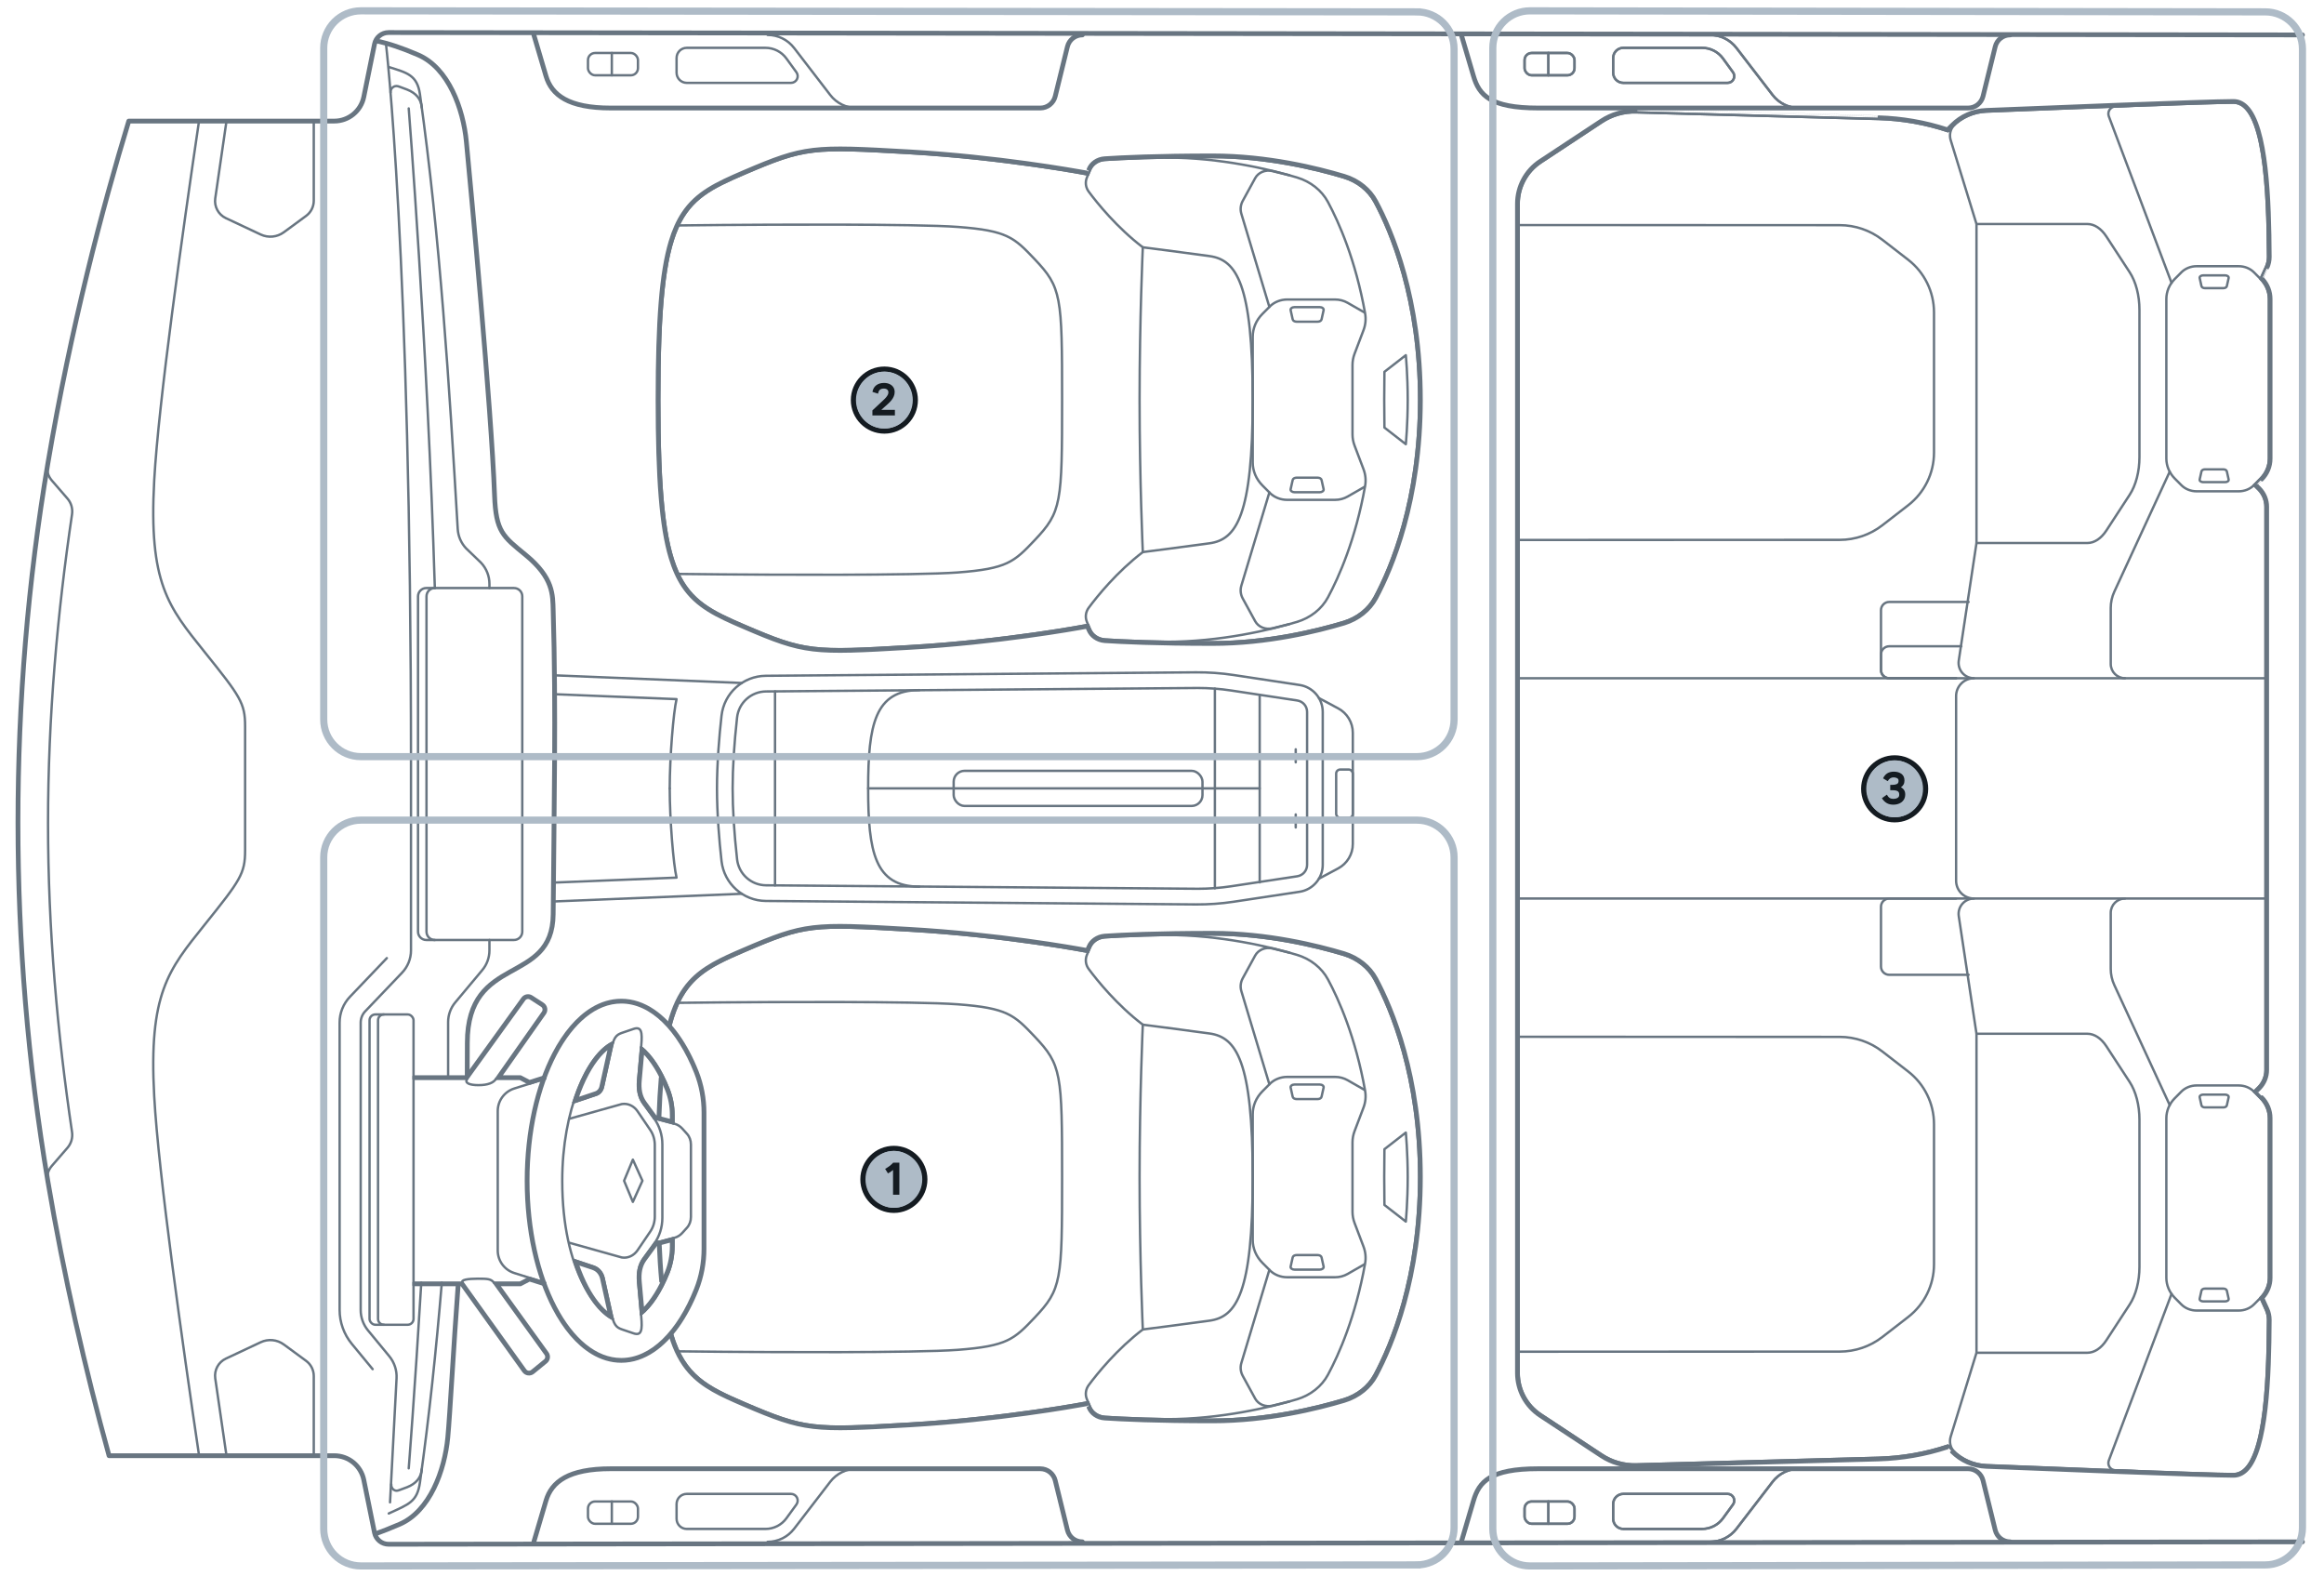 <?xml version="1.0" encoding="UTF-8"?><svg xmlns="http://www.w3.org/2000/svg" width="487.497" height="330.515" viewBox="0 0 487.497 330.515"><g id="uuid-c9a4e770-ef14-4090-8477-4673a76f9de6"><path d="m151.352,150.098c.532-4.748,4.517-8.33,9.294-8.368l90.22-.727c2.641-.021,5.279.166,7.89.561l13.846,2.093c2.798.423,4.866,2.828,4.866,5.658v32.052c0,2.83-2.069,5.235-4.866,5.658l-13.846,2.093c-2.611.395-5.249.582-7.89.561l-90.22-.727c-4.768-.038-8.764-3.63-9.294-8.368-.489-4.372-.953-9.919-.953-15.243s.464-10.871.953-15.243Z" style="fill:none; stroke:#687581; stroke-linecap:round; stroke-linejoin:round; stroke-width:.5px;"/><path d="m160.675,185.669c-3.108-.025-5.713-2.369-6.06-5.452-.618-5.545-.932-10.55-.932-14.876s.314-9.331.932-14.879c.347-3.08,2.952-5.422,6.06-5.449l90.578-.726c2.349,0,4.711.176,7.012.528l13.846,2.093c1.201.181,2.073,1.193,2.073,2.409v32.051c0,1.214-.874,2.229-2.075,2.409l-13.841,2.093c-2.309.349-4.656.525-6.977.525l-90.616-.726Z" style="fill:none; stroke:#687581; stroke-linecap:round; stroke-linejoin:round; stroke-width:.5px;"/><line x1="254.842" y1="144.428" x2="254.842" y2="186.283" style="fill:none; stroke:#687581; stroke-linecap:round; stroke-linejoin:round; stroke-width:.5px;"/><line x1="264.24" y1="165.341" x2="182.109" y2="165.341" style="fill:none; stroke:#687581; stroke-linecap:round; stroke-linejoin:round; stroke-width:.5px;"/><path d="m192.87,185.95c-9.347,0-10.761-7.236-10.761-20.608,0-13.372,1.414-20.608,10.761-20.608" style="fill:none; stroke:#687581; stroke-linecap:round; stroke-linejoin:round; stroke-width:.5px;"/><line x1="264.24" y1="145.753" x2="264.24" y2="185.058" style="fill:none; stroke:#687581; stroke-linecap:round; stroke-linejoin:round; stroke-width:.5px;"/><line x1="271.798" y1="173.537" x2="271.798" y2="170.805" style="fill:none; stroke:#687581; stroke-linecap:round; stroke-linejoin:round; stroke-width:.5px;"/><line x1="271.798" y1="157.146" x2="271.798" y2="159.878" style="fill:none; stroke:#687581; stroke-linecap:round; stroke-linejoin:round; stroke-width:.5px;"/><path d="m276.677,146.411l4.032,2.154c1.888,1.008,3.066,2.974,3.066,5.115v23.324c0,2.14-1.179,4.106-3.066,5.115l-4.032,2.154" style="fill:none; stroke:#687581; stroke-linecap:round; stroke-linejoin:round; stroke-width:.5px;"/><rect x="280.282" y="161.385" width="3.493" height="10.155" rx=".854" ry=".854" style="fill:none; stroke:#687581; stroke-linecap:round; stroke-linejoin:round; stroke-width:.5px;"/><rect x="200.046" y="161.659" width="52.194" height="7.365" rx="2.284" ry="2.284" style="fill:none; stroke:#687581; stroke-linecap:round; stroke-linejoin:round; stroke-width:.5px;"/><line x1="162.574" y1="144.998" x2="162.574" y2="185.685" style="fill:none; stroke:#687581; stroke-linecap:round; stroke-linejoin:round; stroke-width:.5px;"/><line x1="155.612" y1="187.444" x2="116.119" y2="189.058" style="fill:none; stroke:#687581; stroke-linecap:round; stroke-linejoin:round; stroke-width:.5px;"/><path d="m140.485,165.341c0,6.538.775,15.99,1.43,18.716l-25.817,1.042" style="fill:none; stroke:#687581; stroke-linecap:round; stroke-linejoin:round; stroke-width:.5px;"/><line x1="155.612" y1="143.238" x2="116.287" y2="141.631" style="fill:none; stroke:#687581; stroke-linecap:round; stroke-linejoin:round; stroke-width:.5px;"/><path d="m140.485,165.341c0-6.538.775-15.99,1.43-18.716l-25.575-1.031" style="fill:none; stroke:#687581; stroke-linecap:round; stroke-linejoin:round; stroke-width:.5px;"/><path d="m266.271,103.279l-5.875,19.536c-.272.903-.168,1.866.291,2.705l2.609,4.769c.664,1.214,2.185,1.832,3.63,1.475l3.527-.871" style="fill:none; stroke:#687581; stroke-linecap:round; stroke-linejoin:round; stroke-width:.5px;"/><path d="m228.257,36.601s-17.261-3.317-37.542-4.488c-20.282-1.171-21.808-1.171-34.538,4.293-13.693,5.877-17.892,8.581-17.892,47.418,0,38.838,4.199,41.541,17.892,47.418,12.73,5.464,14.257,5.464,34.538,4.293,20.282-1.171,37.542-4.488,37.542-4.488" style="fill:none; stroke:#687581; stroke-linecap:round; stroke-linejoin:round; stroke-width:.5px;"/><path d="m239.045,83.824c0-16.977.679-31.96.679-31.96-5.434-4.147-9.531-9.23-11.341-11.664-.651-.876-.796-1.982-.386-2.97l.655-1.58c.495-1.194,1.717-2.019,3.123-2.11,3.469-.225,10.881-.587,22.586-.587,11.466,0,21.924,2.593,27.496,4.273,2.836.855,5.171,2.706,6.48,5.136,3.38,6.274,9.354,20.351,9.354,41.462,0,21.111-5.974,35.187-9.354,41.462-1.309,2.43-3.645,4.281-6.48,5.136-5.572,1.68-16.029,4.273-27.496,4.273-11.705,0-19.117-.363-22.586-.587-1.407-.091-2.628-.916-3.123-2.11l-.655-1.579c-.41-.988-.265-2.094.386-2.97,1.811-2.435,5.907-7.517,11.341-11.664,0,0-.679-14.983-.679-31.96Z" style="fill:none; stroke:#687581; stroke-linecap:round; stroke-linejoin:round; stroke-width:.5px;"/><g id="uuid-b51052db-f162-4879-8c40-bc7ddc5a28d5"><path d="m298.195,83.81c0,21.219-5.997,35.373-9.4,41.711-1.38,2.543-3.832,4.475-6.779,5.386-5.605,1.679-16.103,4.292-27.646,4.292-11.716,0-19.137-.361-22.625-.593-.836-.061-1.614-.346-2.248-.804-.568-.411-1.022-.962-1.288-1.606l-.253-.585c-2.682.497-18.673,3.353-37.207,4.411-20.309,1.186-21.916,1.188-34.752-4.336-5.729-2.451-9.944-4.401-12.833-8.779-1.062-1.609-1.937-3.533-2.65-5.909-1.966-6.547-2.727-16.613-2.727-33.187s.76-26.608,2.722-33.154c.713-2.378,1.587-4.304,2.649-5.915,2.889-4.385,7.105-6.343,12.838-8.806,12.837-5.498,14.443-5.496,34.752-4.336,18.534,1.081,34.525,3.939,37.207,4.435,0,0,.253-.584.248-.573.271-.671.732-1.236,1.312-1.65.632-.452,1.406-.726,2.231-.771,3.485-.232,10.906-.593,22.622-.593,11.543,0,22.041,2.613,27.646,4.292,1.528.459,2.923,1.199,4.104,2.163,1.098.896,2.012,1.987,2.676,3.225,3.402,6.336,9.399,20.489,9.399,41.683Z" style="fill:none; stroke:#687581; stroke-linecap:round; stroke-linejoin:round; stroke-width:.5px;"/><path d="m297.945,83.81c0,21.171-5.983,35.284-9.369,41.592-1.346,2.481-3.742,4.373-6.631,5.266-5.594,1.676-16.065,4.281-27.574,4.281-11.711,0-19.126-.36-22.607-.592-.791-.058-1.525-.328-2.12-.758-.533-.386-.956-.9-1.205-1.502l-.332-.768c-1.964.368-18.322,3.357-37.372,4.443-20.291,1.185-21.853,1.186-34.639-4.316-5.736-2.454-9.881-4.38-12.723-8.686-1.046-1.585-1.912-3.486-2.619-5.843-1.954-6.508-2.716-16.538-2.716-33.115s.761-26.576,2.712-33.082c.707-2.359,1.572-4.262,2.618-5.849,2.842-4.314,6.988-6.247,12.728-8.713,12.786-5.476,14.348-5.475,34.639-4.316,19.05,1.111,35.408,4.101,37.372,4.469,0,0,.332-.768.33-.763.253-.625.682-1.152,1.226-1.54.593-.424,1.321-.683,2.103-.725,3.479-.232,10.894-.592,22.605-.592,11.509,0,21.98,2.606,27.574,4.281,1.498.449,2.863,1.174,4.018,2.118,1.073.876,1.966,1.942,2.614,3.149,3.386,6.307,9.369,20.42,9.369,41.565Z" style="fill:none; stroke:#687581; stroke-linecap:round; stroke-linejoin:round; stroke-width:.5px;"/></g><path d="m297.695,83.81c0,21.122-5.969,35.195-9.339,41.472-1.312,2.418-3.653,4.271-6.483,5.145-5.583,1.672-16.028,4.271-27.502,4.271-11.706,0-19.115-.36-22.588-.592-1.415-.103-2.624-.926-3.113-2.11l-.412-.952s-17.237,3.319-37.536,4.477c-20.273,1.184-21.791,1.184-34.526-4.296-13.713-5.866-17.906-8.567-17.906-47.415s4.194-41.524,17.906-47.415c12.735-5.454,14.253-5.454,34.526-4.297,20.299,1.184,37.536,4.502,37.536,4.502l.412-.952c.489-1.209,1.698-2.032,3.113-2.11,3.473-.231,10.883-.592,22.588-.592,11.474,0,21.92,2.598,27.502,4.271,2.83.849,5.171,2.701,6.483,5.145,3.37,6.277,9.339,20.35,9.339,41.447Z" style="fill:none; stroke:#687581; stroke-linecap:round; stroke-linejoin:round; stroke-width:.5px;"/><path d="m244.581,33.048c11.466,0,21.924,2.498,27.496,4.178,2.836.855,5.171,2.706,6.48,5.136,2.296,4.262,5.788,12.123,7.793,23.343.212,1.185.1,2.405-.331,3.541l-1.872,4.934c-.29.765-.439,1.569-.439,2.378v7.266s0,7.266,0,7.266c0,.809.148,1.613.439,2.378l1.872,4.934c.431,1.135.543,2.356.331,3.541-2.004,11.22-5.497,19.081-7.793,23.343-1.309,2.43-3.645,4.281-6.48,5.136-5.572,1.68-16.029,4.178-27.496,4.178" style="fill:none; stroke:#687581; stroke-linecap:round; stroke-linejoin:round; stroke-width:.5px;"/><path d="m239.724,51.864s8.378,1.063,13.993,1.844c5.615.781,9.062,5.724,9.062,30.116,0,24.392-3.447,29.336-9.062,30.116-5.615.781-13.993,1.844-13.993,1.844" style="fill:none; stroke:#687581; stroke-linecap:round; stroke-linejoin:round; stroke-width:.5px;"/><path d="m286.221,65.534l-3.539-2.03c-.786-.451-1.697-.69-2.628-.69h-10.05c-1.394,0-2.721.536-3.652,1.474l-1.549,1.561c-1.302,1.312-2.023,3.014-2.023,4.777v13.197s0,13.197,0,13.197c0,1.763.72,3.465,2.023,4.777l1.549,1.561c.931.938,2.259,1.474,3.652,1.474h10.05c.931,0,1.842-.239,2.628-.69l3.539-2.03" style="fill:none; stroke:#687581; stroke-linecap:round; stroke-linejoin:round; stroke-width:.5px;"/><path d="m142.312,120.368c3.127.038,6.255.07,9.385.094,8.529.067,40.291.265,49.23-.408,10.357-.781,11.795-2.212,16.11-6.765,5.637-5.947,5.754-7.675,5.754-29.466,0-21.79-.117-23.518-5.754-29.466-4.315-4.553-5.754-5.984-16.11-6.765-8.939-.674-40.7-.475-49.23-.408-3.13.025-6.259.056-9.385.094" style="fill:none; stroke:#687581; stroke-linecap:round; stroke-linejoin:round; stroke-width:.5px;"/><path d="m266.271,64.368l-5.875-19.536c-.272-.903-.168-1.866.291-2.705l2.609-4.769c.664-1.214,2.185-1.832,3.63-1.475l3.527.871" style="fill:none; stroke:#687581; stroke-linecap:round; stroke-linejoin:round; stroke-width:.5px;"/><path d="m295.294,83.824c0-5.164-.399-9.332-.399-9.332l-4.487,3.486-.044,5.846.044,5.846,4.487,3.486s.399-4.168.399-9.332Z" style="fill:none; stroke:#687581; stroke-linecap:round; stroke-linejoin:round; stroke-width:.5px;"/><path d="m277.218,100.657c-.061-.274-.408-.477-.815-.477h-4.423c-.408,0-.754.203-.815.477l-.431,1.93c-.036.162.033.326.19.45s.385.195.625.195h5.284c.24,0,.469-.071.625-.195s.226-.289.19-.45l-.431-1.93Z" style="fill:none; stroke:#687581; stroke-linecap:round; stroke-linejoin:round; stroke-width:.5px;"/><path d="m277.218,66.99c-.061.274-.408.477-.815.477h-4.423c-.408,0-.754-.203-.815-.477l-.431-1.93c-.036-.162.033-.326.19-.45s.385-.195.625-.195h5.284c.24,0,.469.071.625.195s.226.289.19.45l-.431,1.93Z" style="fill:none; stroke:#687581; stroke-linecap:round; stroke-linejoin:round; stroke-width:.5px;"/><path d="m266.271,227.404l-5.875-19.536c-.272-.903-.168-1.866.291-2.705l2.609-4.769c.664-1.214,2.185-1.832,3.63-1.475l3.527.871" style="fill:none; stroke:#687581; stroke-linecap:round; stroke-linejoin:round; stroke-width:.5px;"/><path d="m140.634,215.102c2.522-9.748,7.321-12.133,15.542-15.661,12.73-5.464,14.257-5.464,34.538-4.293,20.282,1.171,37.542,4.488,37.542,4.488" style="fill:none; stroke:#687581; stroke-linecap:round; stroke-linejoin:round; stroke-width:.5px;"/><g id="uuid-7e749012-fe89-4250-94a2-b4dc77da5a9b"><path d="m138.452,226.017c-.21,2.486-.367,5.244-.476,8.311" style="fill:none; stroke:#687581; stroke-linecap:round; stroke-linejoin:round; stroke-width:.5px;"/><path d="m138.701,226.038c-.21,2.481-.367,5.235-.475,8.299" style="fill:none; stroke:#687581; stroke-linecap:round; stroke-linejoin:round; stroke-width:.5px;"/></g><path d="m138.95,226.059c-.21,2.476-.366,5.225-.474,8.287" style="fill:none; stroke:#687581; stroke-linecap:round; stroke-linejoin:round; stroke-width:.5px;"/><g id="uuid-7fe7b25e-8899-4016-8ed2-af29e9888d08"><path d="m138.014,260.396c.123,3.105.299,5.883.534,8.377" style="fill:none; stroke:#687581; stroke-linecap:round; stroke-linejoin:round; stroke-width:.5px;"/><path d="m138.264,260.386c.123,3.102.299,5.875.533,8.363" style="fill:none; stroke:#687581; stroke-linecap:round; stroke-linejoin:round; stroke-width:.5px;"/></g><path d="m138.514,260.376c.123,3.099.299,5.867.532,8.35" style="fill:none; stroke:#687581; stroke-linecap:round; stroke-linejoin:round; stroke-width:.5px;"/><path d="m228.257,294.082s-17.261,3.317-37.542,4.488c-20.282,1.171-21.808,1.171-34.538-4.293-7.862-3.374-12.594-5.702-15.198-14.424" style="fill:none; stroke:#687581; stroke-linecap:round; stroke-linejoin:round; stroke-width:.5px;"/><path d="m239.045,246.859c0,16.977.679,31.96.679,31.96-5.434,4.147-9.531,9.23-11.341,11.664-.651.876-.796,1.982-.386,2.97l.655,1.58c.495,1.194,1.717,2.019,3.123,2.11,3.469.225,10.881.587,22.586.587,11.466,0,21.924-2.593,27.496-4.273,2.836-.855,5.171-2.706,6.48-5.136,3.38-6.274,9.354-20.351,9.354-41.462,0-21.111-5.974-35.187-9.354-41.462-1.309-2.43-3.645-4.281-6.48-5.136-5.572-1.68-16.029-4.273-27.496-4.273-11.705,0-19.117.363-22.586.587-1.407.091-2.628.916-3.123,2.11l-.655,1.579c-.41.988-.265,2.094.386,2.97,1.811,2.435,5.907,7.517,11.341,11.664,0,0-.679,14.983-.679,31.96Z" style="fill:none; stroke:#687581; stroke-linecap:round; stroke-linejoin:round; stroke-width:.5px;"/><g id="uuid-406be431-b9e1-4c60-a5f1-eaa2120158e2"><path d="m140.483,279.931c1.013,3.417,2.355,5.904,4.096,7.863,2.792,3.141,6.566,4.868,11.419,6.953,12.837,5.498,14.443,5.496,34.752,4.336,18.534-1.081,34.525-3.939,37.207-4.435,0,0,.253.584.248.573.271.671.732,1.236,1.312,1.65.632.452,1.406.726,2.231.771,3.485.232,10.906.593,22.622.593,11.543,0,22.041-2.613,27.646-4.292,1.528-.459,2.923-1.199,4.104-2.163,1.098-.896,2.012-1.987,2.676-3.225,3.402-6.336,9.399-20.489,9.399-41.683,0-21.219-5.997-35.373-9.4-41.711-1.38-2.543-3.832-4.475-6.779-5.386-5.605-1.679-16.103-4.292-27.646-4.292-11.716,0-19.137.361-22.625.593-.836.061-1.614.346-2.248.804-.568.411-1.022.962-1.288,1.606l-.253.585c-2.682-.497-18.673-3.353-37.207-4.411-20.309-1.186-21.916-1.188-34.752,4.336-4.81,2.058-8.561,3.767-11.345,6.853-1.706,1.891-3.034,4.279-4.046,7.535-.165.531-.315,1.062-.451,1.595" style="fill:none; stroke:#687581; stroke-linecap:round; stroke-linejoin:round; stroke-width:.5px;"/><path d="m140.722,279.86c1.005,3.39,2.332,5.842,4.043,7.768,2.75,3.093,6.471,4.802,11.331,6.89,12.786,5.476,14.348,5.475,34.639,4.316,19.05-1.111,35.408-4.101,37.372-4.469,0,0,.332.768.33.763.253.625.682,1.152,1.226,1.54.593.424,1.321.683,2.103.725,3.479.232,10.894.592,22.605.592,11.509,0,21.98-2.606,27.574-4.281,1.498-.449,2.863-1.174,4.018-2.118,1.073-.876,1.966-1.942,2.614-3.149,3.386-6.307,9.369-20.42,9.369-41.565,0-21.171-5.983-35.284-9.369-41.592-1.346-2.481-3.742-4.373-6.631-5.266-5.594-1.676-16.065-4.281-27.574-4.281-11.711,0-19.126.36-22.607.592-.791.058-1.525.328-2.12.758-.533.386-.956.9-1.205,1.502l-.332.768c-1.964-.368-18.322-3.357-37.372-4.443-20.291-1.185-21.853-1.186-34.639,4.316-4.817,2.061-8.516,3.751-11.258,6.791-1.677,1.859-2.989,4.213-3.993,7.442-.164.527-.313,1.054-.447,1.582" style="fill:none; stroke:#687581; stroke-linecap:round; stroke-linejoin:round; stroke-width:.5px;"/></g><path d="m140.962,279.789c2.601,8.773,7.34,11.108,15.233,14.499,12.735,5.454,14.253,5.454,34.526,4.297,20.299-1.184,37.536-4.502,37.536-4.502l.412.952c.489,1.209,1.698,2.032,3.113,2.11,3.473.231,10.883.592,22.588.592,11.474,0,21.92-2.598,27.502-4.271,2.83-.849,5.171-2.701,6.483-5.145,3.37-6.277,9.339-20.35,9.339-41.447,0-21.122-5.969-35.195-9.339-41.472-1.312-2.418-3.653-4.271-6.483-5.145-5.583-1.672-16.028-4.271-27.502-4.271-11.706,0-19.115.36-22.588.592-1.415.103-2.624.926-3.113,2.11l-.412.952s-17.237-3.319-37.536-4.477c-20.273-1.184-21.791-1.184-34.526,4.296-7.771,3.324-12.484,5.632-15.111,14.077-.162.522-.31,1.046-.444,1.57" style="fill:none; stroke:#687581; stroke-linecap:round; stroke-linejoin:round; stroke-width:.5px;"/><path d="m244.581,297.635c11.466,0,21.924-2.498,27.496-4.178,2.836-.855,5.171-2.706,6.48-5.136,2.296-4.262,5.788-12.123,7.793-23.343.212-1.185.1-2.405-.331-3.541l-1.872-4.934c-.29-.765-.439-1.569-.439-2.378v-7.266s0-7.266,0-7.266c0-.809.148-1.613.439-2.378l1.872-4.934c.431-1.135.543-2.356.331-3.541-2.004-11.22-5.497-19.081-7.793-23.343-1.309-2.43-3.645-4.281-6.48-5.136-5.572-1.68-16.029-4.178-27.496-4.178" style="fill:none; stroke:#687581; stroke-linecap:round; stroke-linejoin:round; stroke-width:.5px;"/><path d="m239.724,278.819s8.378-1.063,13.993-1.844,9.062-5.724,9.062-30.116c0-24.392-3.447-29.336-9.062-30.116-5.615-.781-13.993-1.844-13.993-1.844" style="fill:none; stroke:#687581; stroke-linecap:round; stroke-linejoin:round; stroke-width:.5px;"/><path d="m286.221,265.149l-3.539,2.03c-.786.451-1.697.69-2.628.69h-10.05c-1.394,0-2.721-.536-3.652-1.474l-1.549-1.561c-1.302-1.312-2.023-3.014-2.023-4.777v-13.197s0-13.197,0-13.197c0-1.763.72-3.465,2.023-4.777l1.549-1.561c.931-.938,2.259-1.474,3.652-1.474h10.05c.931,0,1.842.239,2.628.69l3.539,2.03" style="fill:none; stroke:#687581; stroke-linecap:round; stroke-linejoin:round; stroke-width:.5px;"/><path d="m142.312,210.315c3.127-.038,6.255-.07,9.385-.094,8.529-.067,40.291-.265,49.23.408,10.357.781,11.795,2.212,16.11,6.765,5.637,5.947,5.754,7.675,5.754,29.466,0,21.79-.117,23.518-5.754,29.466-4.315,4.553-5.754,5.984-16.11,6.765-8.939.674-40.7.475-49.23.408-3.13-.025-6.259-.056-9.385-.094" style="fill:none; stroke:#687581; stroke-linecap:round; stroke-linejoin:round; stroke-width:.5px;"/><path d="m266.271,266.314l-5.875,19.536c-.272.903-.168,1.866.291,2.705l2.609,4.769c.664,1.214,2.185,1.832,3.63,1.475l3.527-.871" style="fill:none; stroke:#687581; stroke-linecap:round; stroke-linejoin:round; stroke-width:.5px;"/><path d="m295.294,246.859c0,5.164-.399,9.332-.399,9.332l-4.487-3.486-.044-5.846.044-5.846,4.487-3.486s.399,4.168.399,9.332Z" style="fill:none; stroke:#687581; stroke-linecap:round; stroke-linejoin:round; stroke-width:.5px;"/><path d="m277.218,230.025c-.061.274-.408.477-.815.477h-4.423c-.408,0-.754-.203-.815-.477l-.431-1.93c-.036-.162.033-.326.19-.45s.385-.195.625-.195h5.284c.24,0,.469.071.625.195s.226.289.19.45l-.431,1.93Z" style="fill:none; stroke:#687581; stroke-linecap:round; stroke-linejoin:round; stroke-width:.5px;"/><path d="m277.218,263.693c-.061-.274-.408-.477-.815-.477h-4.423c-.408,0-.754.203-.815.477l-.431,1.93c-.036.162.033.326.19.45s.385.195.625.195h5.284c.24,0,.469-.071.625-.195s.226-.289.19-.45l-.431-1.93Z" style="fill:none; stroke:#687581; stroke-linecap:round; stroke-linejoin:round; stroke-width:.5px;"/><path d="m460.776,227.645c-1.224,0-2.391.471-3.209,1.295l-1.361,1.372c-1.144,1.153-1.777,2.648-1.777,4.197v16.74s0,16.74,0,16.74c0,1.549.633,3.044,1.777,4.197l1.361,1.372c.818.824,1.984,1.295,3.209,1.295h4.415s4.415,0,4.415,0c1.224,0,2.391-.471,3.209-1.295l1.361-1.372c1.144-1.153,1.777-2.648,1.777-4.197v-16.74s0-16.74,0-16.74c0-1.549-.633-3.044-1.777-4.197l-1.361-1.372c-.818-.824-1.984-1.295-3.209-1.295h-4.415s-4.415,0-4.415,0Z" style="fill:none; stroke:#687581; stroke-linecap:round; stroke-linejoin:round; stroke-width:.5px;"/><path d="m467.114,270.669c-.054-.241-.358-.419-.716-.419h-3.886c-.358,0-.663.178-.716.419l-.378,1.695c-.032.142.029.287.167.396s.338.172.549.172h4.642c.211,0,.412-.063.549-.172s.199-.253.167-.396l-.378-1.695Z" style="fill:none; stroke:#687581; stroke-linecap:round; stroke-linejoin:round; stroke-width:.5px;"/><path d="m467.114,231.828c-.054.241-.358.419-.716.419h-3.886c-.358,0-.663-.178-.716-.419l-.378-1.695c-.032-.142.029-.287.167-.396s.338-.172.549-.172h4.642c.211,0,.412.063.549.172s.199.253.167.396l-.378,1.695Z" style="fill:none; stroke:#687581; stroke-linecap:round; stroke-linejoin:round; stroke-width:.5px;"/><line x1="475.229" y1="188.441" x2="318.567" y2="188.441" style="fill:none; stroke:#687581; stroke-linecap:round; stroke-linejoin:round; stroke-width:.5px;"/><path d="m414.601,283.702h23.249c1.473,0,2.895-.934,4-2.628l4.886-7.49c1.303-1.998,2.05-4.874,2.05-7.896v-30.873c0-3.022-.747-5.898-2.05-7.896l-4.886-7.49c-1.105-1.694-2.527-2.628-4-2.628h-23.249" style="fill:none; stroke:#687581; stroke-linecap:round; stroke-linejoin:round; stroke-width:.5px;"/><path d="m318.567,217.439l67.342.021c3.237,0,6.383,1.077,8.942,3.059l5.42,4.198c3.418,2.647,5.418,6.727,5.418,11.05v11.294s0,18.093,0,18.093c0,4.323-2.001,8.403-5.418,11.05l-5.42,4.198c-2.559,1.982-5.705,3.058-8.942,3.059l-67.342.021" style="fill:none; stroke:#687581; stroke-linecap:round; stroke-linejoin:round; stroke-width:.5px;"/><path d="m445.757,188.441c-1.654,0-2.994,1.341-2.994,2.994v11.753c0,1.171.254,2.329.745,3.392l11.628,25.187" style="fill:none; stroke:#687581; stroke-linecap:round; stroke-linejoin:round; stroke-width:.5px;"/><path d="m455.516,271.363l-13.155,34.927c-.173.46-.115.976.158,1.386s.725.664,1.217.682l4.967.187" style="fill:none; stroke:#687581; stroke-linecap:round; stroke-linejoin:round; stroke-width:.5px;"/><path d="m412.946,204.437h-16.654c-.952,0-1.724-.772-1.724-1.724v-12.548c0-.952.772-1.724,1.724-1.724h14.032" style="fill:none; stroke:#687581; stroke-linecap:round; stroke-linejoin:round; stroke-width:.5px;"/><g id="uuid-e1556f37-515b-4593-be43-d16fd069e4be"><path d="m475.721,106.286c0-1.498-.594-2.908-1.644-3.986,0,0-.566-.55-.566-.551,0,0,1.011-1.03,1.004-1.023.625-.611,1.105-1.326,1.429-2.097.327-.778.496-1.612.496-2.454v-33.471c0-1.569-.587-3.083-1.681-4.294,0,0,.993-2.189.991-2.186.34-.738.509-1.556.509-2.348-.065-11.962-.579-27.275-4.926-31.599-.79-.786-1.731-1.245-2.829-1.245-5.648,0-39.908,1.39-51.86,1.878-2.747.108-5.39,1.239-7.332,3.208l-.837.837c-4.641-1.523-9.476-2.348-14.361-2.501,0,0-50.889-1.389-50.887-1.389-2.651-.08-5.248.669-7.443,2.115,0,0-12.838,8.464-12.839,8.465-1.526,1.013-2.748,2.371-3.588,3.936s-1.293,3.321-1.293,5.151v245.218c0,1.829.456,3.592,1.293,5.151s2.062,2.923,3.589,3.937c0,0,12.838,8.464,12.838,8.464,2.195,1.445,4.791,2.195,7.441,2.115,0,0,50.889-1.389,50.891-1.389,4.883-.153,9.719-.978,14.359-2.501,0,0,.837.837.834.834,1.944,1.971,4.587,3.102,7.333,3.21,11.953.488,46.213,1.878,51.861,1.878,1.097,0,2.039-.46,2.829-1.245,4.347-4.323,4.861-19.637,4.926-31.601,0-.789-.169-1.607-.508-2.342l-.993-2.189c1.094-1.21,1.681-2.725,1.681-4.294v-33.471c0-.842-.169-1.676-.496-2.454-.325-.771-.805-1.487-1.422-2.09,0,0-1.012-1.031-1.012-1.03,0,0,.567-.551.576-.561,1.04-1.068,1.634-2.478,1.634-3.976v-118.11Z" style="fill:none; stroke:#687581; stroke-linecap:round; stroke-linejoin:round; stroke-width:.5px;"/><path d="m475.471,106.286c0-1.431-.567-2.779-1.568-3.807,0,0-.746-.725-.746-.725,0,0,1.187-1.21,1.184-1.206.601-.587,1.062-1.274,1.374-2.015.314-.747.477-1.548.477-2.357v-33.471c0-1.557-.602-3.061-1.727-4.246,0,0,1.061-2.34,1.061-2.339.325-.703.486-1.485.486-2.242-.065-12.031-.599-27.192-4.853-31.423-.752-.748-1.633-1.173-2.652-1.173-5.641,0-39.892,1.39-51.85,1.878-2.686.105-5.268,1.211-7.165,3.135l-.946.946c-4.662-1.546-9.523-2.383-14.436-2.537,0,0-50.889-1.389-50.888-1.389-2.599-.079-5.145.656-7.297,2.074,0,0-12.838,8.464-12.839,8.465-1.491.99-2.685,2.317-3.505,3.846-.817,1.523-1.263,3.245-1.263,5.033v245.218c0,1.788.446,3.51,1.263,5.033s2.014,2.856,3.506,3.846c0,0,12.838,8.464,12.838,8.464,2.152,1.417,4.698,2.152,7.297,2.074,0,0,50.889-1.389,50.89-1.389,4.912-.153,9.773-.99,14.435-2.537,0,0,.946.946.944.944,1.898,1.925,4.48,3.03,7.166,3.136,11.958.489,46.21,1.878,51.851,1.878,1.02,0,1.9-.425,2.652-1.173,4.254-4.23,4.787-19.392,4.853-31.424,0-.755-.161-1.537-.485-2.239l-1.061-2.34c1.125-1.185,1.727-2.689,1.727-4.246v-33.471c0-.808-.162-1.61-.477-2.357-.312-.741-.773-1.428-1.37-2.012,0,0-1.188-1.21-1.188-1.21,0,0,.746-.726.751-.73.996-1.023,1.563-2.371,1.563-3.802v-118.11Z" style="fill:none; stroke:#687581; stroke-linecap:round; stroke-linejoin:round; stroke-width:.5px;"/></g><path d="m475.221,106.286c0-1.363-.54-2.65-1.492-3.627l-.926-.901,1.363-1.389c1.158-1.132,1.775-2.65,1.775-4.194v-33.471c0-1.544-.617-3.036-1.775-4.194l1.132-2.495c.309-.669.463-1.415.463-2.135-.077-14.176-.823-32.347-7.255-32.347-5.634,0-39.877,1.389-51.841,1.878-2.624.103-5.145,1.184-6.998,3.062l-1.055,1.055c-4.682-1.569-9.57-2.418-14.51-2.573l-50.889-1.389c-2.547-.077-5.043.643-7.152,2.033l-12.838,8.464c-2.907,1.93-4.657,5.171-4.657,8.67v245.218c0,3.499,1.749,6.741,4.657,8.67l12.838,8.464c2.11,1.389,4.605,2.11,7.152,2.033l50.889-1.389c4.94-.154,9.828-1.003,14.51-2.573l1.055,1.055c1.852,1.878,4.374,2.959,6.998,3.062,11.963.489,46.206,1.878,51.841,1.878,6.432,0,7.178-18.171,7.255-32.347,0-.72-.154-1.466-.463-2.135l-1.132-2.495c1.158-1.158,1.775-2.65,1.775-4.194v-33.471c0-1.544-.617-3.062-1.775-4.194l-1.363-1.389.926-.901c.952-.978,1.492-2.264,1.492-3.627v-118.11Z" style="fill:none; stroke:#687581; stroke-linecap:round; stroke-linejoin:round; stroke-width:.5px;"/><path d="m474.175,58.497l1.135-2.494c.304-.669.46-1.402.456-2.136-.067-14.174-.826-32.338-7.266-32.338-5.633,0-39.876,1.376-51.823,1.863-2.642.108-5.142,1.202-7.011,3.072l-1.054,1.054c-4.68-1.56-9.564-2.422-14.495-2.557l-50.901-1.399c-2.54-.07-5.04.643-7.161,2.043l-12.829,8.465c-2.909,1.919-4.659,5.171-4.659,8.656v122.618s0,122.618,0,122.618c0,3.485,1.75,6.737,4.659,8.656l12.829,8.465c2.121,1.399,4.621,2.113,7.161,2.043l50.901-1.399c4.931-.136,9.815-.997,14.495-2.557l1.054,1.054c1.869,1.869,4.369,2.964,7.011,3.072,11.947.487,46.19,1.863,51.823,1.863,6.441,0,7.199-18.164,7.266-32.338.003-.735-.152-1.468-.456-2.136l-1.135-2.494" style="fill:none; stroke:#687581; stroke-linecap:round; stroke-linejoin:round; stroke-width:.5px;"/><path d="m460.776,103.038c-1.224,0-2.391-.471-3.209-1.295l-1.361-1.372c-1.144-1.153-1.777-2.648-1.777-4.197v-16.74s0-16.74,0-16.74c0-1.549.633-3.044,1.777-4.197l1.361-1.372c.818-.824,1.984-1.295,3.209-1.295h4.415s4.415,0,4.415,0c1.224,0,2.391.471,3.209,1.295l1.361,1.372c1.144,1.153,1.777,2.648,1.777,4.197v16.74s0,16.74,0,16.74c0,1.549-.633,3.044-1.777,4.197l-1.361,1.372c-.818.824-1.984,1.295-3.209,1.295h-4.415s-4.415,0-4.415,0Z" style="fill:none; stroke:#687581; stroke-linecap:round; stroke-linejoin:round; stroke-width:.5px;"/><path d="m467.114,60.014c-.054.241-.358.419-.716.419h-3.886c-.358,0-.663-.178-.716-.419l-.378-1.695c-.032-.142.029-.287.167-.396s.338-.172.549-.172h4.642c.211,0,.412.063.549.172s.199.253.167.396l-.378,1.695Z" style="fill:none; stroke:#687581; stroke-linecap:round; stroke-linejoin:round; stroke-width:.5px;"/><path d="m467.114,98.854c-.054-.241-.358-.419-.716-.419h-3.886c-.358,0-.663.178-.716.419l-.378,1.695c-.032.142.029.287.167.396s.338.172.549.172h4.642c.211,0,.412-.063.549-.172s.199-.253.167-.396l-.378-1.695Z" style="fill:none; stroke:#687581; stroke-linecap:round; stroke-linejoin:round; stroke-width:.5px;"/><path d="m472.814,101.743l.92.92c.957.957,1.495,2.256,1.495,3.61v59.069s0,59.069,0,59.069c0,1.354-.538,2.652-1.495,3.61l-.92.92" style="fill:none; stroke:#687581; stroke-linecap:round; stroke-linejoin:round; stroke-width:.5px;"/><path d="m409.99,26.139c-.848.848-1.157,2.094-.805,3.24l5.416,17.601v66.901s-3.719,24.658-3.719,24.658c-.14.928.132,1.871.744,2.582s1.504,1.12,2.442,1.12c-2.068,0-3.745,1.676-3.745,3.745v19.355s0,12.815,0,19.355c0,2.068,1.676,3.745,3.745,3.745-.938,0-1.83.409-2.442,1.12s-.884,1.654-.744,2.582l3.719,24.658v66.901s-5.416,17.601-5.416,17.601c-.352,1.146-.043,2.392.805,3.24" style="fill:none; stroke:#687581; stroke-linecap:round; stroke-linejoin:round; stroke-width:.5px;"/><line x1="475.229" y1="142.242" x2="318.567" y2="142.242" style="fill:none; stroke:#687581; stroke-linecap:round; stroke-linejoin:round; stroke-width:.5px;"/><path d="m414.601,46.98h23.249c1.473,0,2.895.934,4,2.628l4.886,7.49c1.303,1.998,2.05,4.874,2.05,7.896v30.873c0,3.022-.747,5.898-2.05,7.896l-4.886,7.49c-1.105,1.694-2.527,2.628-4,2.628h-23.249" style="fill:none; stroke:#687581; stroke-linecap:round; stroke-linejoin:round; stroke-width:.5px;"/><path d="m318.567,113.243l67.342-.021c3.237,0,6.383-1.077,8.942-3.059l5.42-4.198c3.418-2.647,5.418-6.727,5.418-11.05v-11.294s0-18.093,0-18.093c0-4.323-2.001-8.403-5.418-11.05l-5.42-4.198c-2.559-1.982-5.705-3.058-8.942-3.059l-67.342-.021" style="fill:none; stroke:#687581; stroke-linecap:round; stroke-linejoin:round; stroke-width:.5px;"/><path d="m445.757,142.242c-1.654,0-2.994-1.341-2.994-2.994v-11.753c0-1.171.254-2.329.745-3.392l11.628-25.187" style="fill:none; stroke:#687581; stroke-linecap:round; stroke-linejoin:round; stroke-width:.5px;"/><path d="m455.516,59.319l-13.155-34.927c-.173-.46-.115-.976.158-1.386s.725-.664,1.217-.682l4.967-.187" style="fill:none; stroke:#687581; stroke-linecap:round; stroke-linejoin:round; stroke-width:.5px;"/><path d="m412.946,126.246h-16.654c-.952,0-1.724.772-1.724,1.724v12.548c0,.952.772,1.724,1.724,1.724h14.032" style="fill:none; stroke:#687581; stroke-linecap:round; stroke-linejoin:round; stroke-width:.5px;"/><path d="m411.418,135.54h-15.126c-.952,0-1.724.772-1.724,1.724v3.254c0,.952.772,1.724,1.724,1.724h14.032" style="fill:none; stroke:#687581; stroke-linecap:round; stroke-linejoin:round; stroke-width:.5px;"/><path d="m41.746,25.392c-3.5,23.727-8.505,59.209-9.396,75.356-1.192,21.602,2.979,26.522,10.526,35.933,7.547,9.411,8.54,10.751,8.54,15.67,0,4.919,0,12.99,0,12.99,0,0,0,8.071,0,12.99,0,4.919-.993,6.259-8.54,15.67-7.547,9.411-11.718,14.33-10.526,35.933.895,16.219,5.953,51.963,9.411,75.356" style="fill:none; stroke:#687581; stroke-linecap:round; stroke-linejoin:round; stroke-width:.5px;"/><path d="m78.793,8.544c2.761.583,5.55,1.516,8.922,2.971,6.375,2.75,9.456,11.297,10.114,18.209.895,9.395,5.231,55.634,5.913,74.179.281,7.639,1.772,8.589,6.49,12.459,5.912,4.848,5.706,8.413,5.807,11.692.626,20.492.163,42.257,0,63.666-.115,15.089-18.011,8.202-18.011,26.996,0,2.646-.008,4.681-.023,7.237" style="fill:none; stroke:#687581; stroke-linejoin:round;"/><path d="m78.617,321.709c1.616-.551,3.318-1.223,5.201-2.036,6.375-2.75,9.456-11.297,10.114-18.209.461-4.842,1.21-19.121,2.17-31.947" style="fill:none; stroke:#687581; stroke-linejoin:round;"/><path d="m134.478,219.62c2.12,1.698,4.153,4.739,5.741,8.735.693,1.743,1.045,3.601,1.045,5.524v1.737" style="fill:none; stroke:#687581; stroke-linecap:round; stroke-linejoin:round; stroke-width:.5px;"/><path d="m128.542,276.637c-3.112-1.558-10.602-9.77-10.602-29.005,0-14.912,5.263-26.499,10.656-29.023" style="fill:none; stroke:#687581; stroke-linecap:round; stroke-linejoin:round; stroke-width:.5px;"/><path d="m141.264,259.65v1.736c0,1.896-.361,3.807-1.043,5.524-1.593,4.006-3.631,7.051-5.756,8.746" style="fill:none; stroke:#687581; stroke-linecap:round; stroke-linejoin:round; stroke-width:.5px;"/><path d="m137.329,260.689l4.151-1.097c.622-.164,1.196-.524,1.662-1.042l.977-1.085c.519-.576.813-1.384.813-2.231v-15.203c0-.846-.295-1.654-.813-2.231l-.977-1.085c-.466-.518-1.04-.878-1.662-1.042l-4.284-1.132" style="fill:none; stroke:#687581; stroke-linecap:round; stroke-linejoin:round; stroke-width:.5px;"/><path d="m120.343,264.231l4.201,1.412c1.028.345,1.813,1.259,2.067,2.402.523,2.356,1.402,6.317,1.753,7.901.515,2.321,1.255,2.572,2.378,2.954.491.167.482.164,2.151.731,1.669.567,1.87-.669,1.62-3.45-.25-2.781-.563-6.275-.656-7.313-.167-1.863.108-3.544,1.101-4.91l2.239-3.079c1.133-1.557,1.744-3.478,1.744-5.468v-15.401c0-1.985-.614-3.914-1.744-5.468l-2.239-3.079c-.993-1.366-1.268-3.047-1.101-4.91.093-1.039.407-4.532.656-7.313.25-2.781.049-4.017-1.62-3.45-1.669.567-1.66.564-2.151.731-1.123.382-1.863.633-2.378,2.954-.383,1.728-1.394,6.285-1.886,8.5-.171.77-.702,1.388-1.395,1.621-.928.312-2.475.832-4.793,1.61" style="fill:none; stroke:#687581; stroke-linecap:round; stroke-linejoin:round; stroke-width:.5px;"/><path d="m119.395,260.626l11.035,3.093c1.267.209,2.534-.371,3.312-1.516l2.67-3.93c.611-.899.942-2.001.942-3.133v-15.015c0-1.133-.331-2.234-.942-3.133l-2.67-3.93c-.778-1.145-2.046-1.725-3.312-1.516l-11.035,3.093" style="fill:none; stroke:#687581; stroke-linecap:round; stroke-linejoin:round; stroke-width:.5px;"/><polygon points="132.754 252.061 130.911 247.633 132.754 243.204 134.76 247.633 132.754 252.061" style="fill:none; stroke:#687581; stroke-linecap:round; stroke-linejoin:round; stroke-width:.5px;"/><g id="uuid-914d4c64-3f8f-4541-bae0-96dfad42b4df"><path d="m121.076,230.413c1.299-3.848,2.967-6.916,4.756-8.962.654-.748,1.319-1.353,1.98-1.809-.244,1.069-.732,3.291-1.819,8.222-.071.322-.221.607-.421.829-.181.2-.401.346-.646.426-.796.272-2.05.694-3.851,1.295Zm19.695,4.558l-3.268-.865c-.81-1.116-1.684-2.32-2.14-2.939-.902-1.24-1.169-2.781-1.006-4.568.031-.338.084-.93.15-1.671.106-1.19.246-2.763.384-4.284,1.772,1.705,3.478,4.409,4.862,7.898.678,1.684,1.018,3.479,1.018,5.332v1.096Zm-5.889,39.659c-.216-2.419-.445-4.958-.524-5.805-.163-1.798.104-3.339,1.004-4.576.477-.647,1.407-1.917,2.257-3.09.008-.011.015-.023.025-.036l3.127-.827v1.096c0,1.83-.351,3.672-1.007,5.333-1.392,3.486-3.108,6.198-4.882,7.906Zm-7.109.96c-.662-.471-1.532-1.237-2.485-2.448-1.334-1.695-2.833-4.265-4.15-8.116,1.235.414,3.243,1.087,3.245,1.087.409.139.775.385,1.07.714.322.357.56.811.677,1.324.488,2.207.844,3.819,1.105,5.003.26,1.178.426,1.935.539,2.436Zm-3.59,8.157c1.924,1.167,3.989,1.805,6.141,1.805,2.399,0,4.689-.792,6.797-2.222,3.718-2.523,6.887-7.042,9.181-12.814,1.078-2.713,1.622-5.666,1.622-8.616v-28.535c0-2.974-.544-5.881-1.622-8.616-2.294-5.771-5.463-10.291-9.181-12.814-2.108-1.431-4.398-2.222-6.797-2.222-2.152,0-4.217.638-6.141,1.805-3.122,1.893-5.879,5.179-8.091,9.422-3.574,6.856-5.771,16.293-5.771,26.692s2.197,19.836,5.771,26.692c2.212,4.243,4.969,7.529,8.091,9.422Z" style="fill:none; stroke:#687581; stroke-linecap:round; stroke-linejoin:round; stroke-width:.5px;"/><path d="m120.682,230.808c1.327-4.091,3.071-7.36,4.962-9.522.834-.954,1.693-1.687,2.551-2.182-.177.727-.599,2.653-1.957,8.813-.08.364-.25.688-.48.943-.208.23-.464.401-.75.495-.864.295-2.27.767-4.325,1.453Zm20.339,4.487l-3.668-.971c-.824-1.136-1.726-2.378-2.192-3.011-.949-1.305-1.219-2.915-1.052-4.737.031-.338.083-.93.149-1.67.118-1.322.278-3.117.43-4.788,1.943,1.711,3.81,4.583,5.297,8.331.69,1.714,1.036,3.541,1.036,5.425v1.42Zm-6.343,39.862c-.228-2.561-.484-5.404-.569-6.31-.167-1.834.103-3.443,1.052-4.747.476-.646,1.406-1.916,2.251-3.081.011-.017.023-.034.036-.052.013-.018.028-.04.044-.063l3.531-.933v1.42c0,1.861-.357,3.734-1.025,5.426-1.496,3.746-3.374,6.629-5.318,8.341Zm-6.524.978c-.022-.013-.044-.026-.067-.04-.716-.434-1.794-1.273-2.995-2.799-1.409-1.79-2.988-4.528-4.351-8.667,1.094.367,3.721,1.247,3.722,1.247.452.154.853.425,1.175.783.351.39.609.883.735,1.437.488,2.207.844,3.819,1.105,5.003.398,1.804.577,2.618.675,3.036Zm-3.841,7.398c1.89,1.146,3.911,1.769,6.012,1.769,2.342,0,4.584-.772,6.657-2.179,3.662-2.485,6.806-6.954,9.089-12.699,1.066-2.682,1.604-5.604,1.604-8.524v-28.535c0-2.943-.538-5.819-1.604-8.524-2.283-5.745-5.428-10.214-9.089-12.699-2.073-1.407-4.315-2.179-6.657-2.179-2.101,0-4.121.623-6.012,1.769-3.071,1.862-5.8,5.106-7.999,9.324-3.552,6.813-5.743,16.21-5.743,26.577s2.191,19.763,5.743,26.577c2.199,4.218,4.928,7.462,7.999,9.324Z" style="fill:none; stroke:#687581; stroke-linecap:round; stroke-linejoin:round; stroke-width:.5px;"/></g><path d="m145.837,224.934c-3.558-8.953-9.191-14.721-15.514-14.721-10.766,0-19.503,16.749-19.503,37.419s8.737,37.419,19.503,37.419c6.323,0,11.956-5.768,15.514-14.721,1.054-2.652,1.587-5.542,1.587-8.431v-28.535c0-2.912-.533-5.757-1.587-8.431Zm-5.621,3.422c.703,1.745,1.054,3.604,1.054,5.519v1.745l-4.068-1.077c-.839-1.156-1.768-2.436-2.244-3.082-.997-1.371-1.269-3.048-1.099-4.907.091-.997.374-4.216.623-6.935,2.119,1.7,4.148,4.737,5.734,8.737Zm-11.616-9.746c-.155.426-.056.002-2.119,9.361-.17.771-.703,1.394-1.394,1.621-.929.317-2.482.839-4.794,1.609,2.04-6.539,5.145-11.117,8.307-12.59Zm-8.25,45.624l4.193,1.405c1.031.351,1.813,1.258,2.074,2.403,1.856,8.394,1.792,8.174,1.927,8.579-1.252-.556-5.273-3.176-8.193-12.386Zm20.919-2.844c0,1.893-.363,3.796-1.043,5.519-1.598,4-3.638,7.049-5.757,8.749-.238-2.674-.521-5.825-.612-6.788-.17-1.87.102-3.547,1.099-4.918.476-.646,1.405-1.915,2.244-3.071.045-.068.091-.125.125-.193l3.944-1.043v1.745Z" style="fill:none; stroke:#687581; stroke-linecap:round; stroke-linejoin:round; stroke-width:.5px;"/><path d="m107.806,123.325c.978,0,1.749.772,1.749,1.749v70.313c0,.978-.772,1.749-1.749,1.749h-18.371c-.952,0-1.749-.772-1.749-1.749v-70.313c0-.978.798-1.749,1.749-1.749h18.371Z" style="fill:none; stroke:#687581; stroke-linecap:round; stroke-linejoin:round; stroke-width:.5px;"/><path d="m91.213,123.326c-.965,0-1.747.782-1.747,1.747v70.319c0,.965.782,1.747,1.747,1.747" style="fill:none; stroke:#687581; stroke-linecap:round; stroke-linejoin:round; stroke-width:.5px;"/><path d="m227.047,7.325c-1.487,0-2.782,1.015-3.137,2.459l-2.559,10.412c-.355,1.444-1.65,2.459-3.137,2.459h-90.109c-8.856,0-12.404-2.728-13.576-6.702l-2.545-8.629" style="fill:none; stroke:#687581; stroke-linecap:round; stroke-linejoin:round;"/><path d="m161.019,7.325c2.176,0,4.229,1.011,5.555,2.736l7.58,9.859c1.326,1.725,3.379,2.736,5.555,2.736" style="fill:none; stroke:#687581; stroke-linecap:round; stroke-linejoin:round; stroke-width:.5px;"/><path d="m421.668,7.325c-1.487,0-2.782,1.015-3.137,2.459l-2.559,10.412c-.355,1.444-1.65,2.459-3.137,2.459h-90.172c-10.092,0-12.404-2.728-13.576-6.702l-2.545-8.629" style="fill:none; stroke:#687581; stroke-linecap:round; stroke-linejoin:round;"/><path d="m358.697,7.325c2.176,0,4.229,1.011,5.555,2.736l7.58,9.859c1.326,1.725,3.379,2.736,5.555,2.736" style="fill:none; stroke:#687581; stroke-linecap:round; stroke-linejoin:round; stroke-width:.5px;"/><path d="m361.424,12.263c-1.019-1.403-2.65-2.232-4.384-2.232h-16.52c-1.179,0-2.135.956-2.135,2.135v3.078c0,1.179.956,2.135,2.135,2.135h21.869c.527,0,1.01-.296,1.249-.765s.196-1.034-.114-1.46l-2.101-2.891Z" style="fill:none; stroke:#687581; stroke-linecap:round; stroke-linejoin:round; stroke-width:.5px;"/><rect x="319.801" y="11.111" width="10.485" height="4.678" rx="1.492" ry="1.492" style="fill:none; stroke:#687581; stroke-linecap:round; stroke-linejoin:round; stroke-width:.5px;"/><line x1="324.802" y1="11.111" x2="324.802" y2="15.789" style="fill:none; stroke:#687581; stroke-linecap:round; stroke-linejoin:round; stroke-width:.5px;"/><path d="m421.668,7.325c-1.487,0-2.782,1.015-3.137,2.459l-2.559,10.412c-.355,1.444-1.65,2.459-3.137,2.459h-90.172c-10.092,0-12.404-2.728-13.576-6.702l-2.545-8.629" style="fill:none; stroke:#687581; stroke-linecap:round; stroke-linejoin:round; stroke-width:.5px;"/><path d="m358.697,7.325c2.176,0,4.229,1.011,5.555,2.736l7.58,9.859c1.326,1.725,3.379,2.736,5.555,2.736" style="fill:none; stroke:#687581; stroke-linecap:round; stroke-linejoin:round; stroke-width:.5px;"/><path d="m361.424,12.263c-1.019-1.403-2.65-2.232-4.384-2.232h-16.52c-1.179,0-2.135.956-2.135,2.135v3.078c0,1.179.956,2.135,2.135,2.135h21.869c.527,0,1.01-.296,1.249-.765s.196-1.034-.114-1.46l-2.101-2.891Z" style="fill:none; stroke:#687581; stroke-linecap:round; stroke-linejoin:round; stroke-width:.5px;"/><rect x="319.801" y="11.111" width="10.485" height="4.678" rx="1.492" ry="1.492" style="fill:none; stroke:#687581; stroke-linecap:round; stroke-linejoin:round; stroke-width:.5px;"/><line x1="324.802" y1="11.111" x2="324.802" y2="15.789" style="fill:none; stroke:#687581; stroke-linecap:round; stroke-linejoin:round; stroke-width:.5px;"/><path d="m164.961,12.263c-1.019-1.403-2.65-2.232-4.384-2.232h-16.52c-1.179,0-2.135.956-2.135,2.135v3.078c0,1.179.956,2.135,2.135,2.135h21.869c.527,0,1.01-.296,1.249-.765s.196-1.034-.114-1.46c-.657-.904-1.419-1.954-2.101-2.891Z" style="fill:none; stroke:#687581; stroke-linecap:round; stroke-linejoin:round; stroke-width:.5px;"/><rect x="123.338" y="11.111" width="10.485" height="4.678" rx="1.492" ry="1.492" style="fill:none; stroke:#687581; stroke-linecap:round; stroke-linejoin:round; stroke-width:.5px;"/><line x1="128.339" y1="11.111" x2="128.339" y2="15.789" style="fill:none; stroke:#687581; stroke-linecap:round; stroke-linejoin:round; stroke-width:.5px;"/><path d="m227.047,323.358c-1.487,0-2.782-1.015-3.137-2.459l-2.559-10.412c-.355-1.444-1.65-2.459-3.137-2.459h-90.109c-8.856,0-12.404,2.728-13.576,6.702l-2.545,8.629" style="fill:none; stroke:#687581; stroke-linecap:round; stroke-linejoin:round;"/><path d="m161.019,323.358c2.176,0,4.229-1.011,5.555-2.736l7.58-9.859c1.326-1.725,3.379-2.736,5.555-2.736" style="fill:none; stroke:#687581; stroke-linecap:round; stroke-linejoin:round; stroke-width:.5px;"/><path d="m421.668,323.358c-1.487,0-2.782-1.015-3.137-2.459l-2.559-10.412c-.355-1.444-1.65-2.459-3.137-2.459h-90.172c-10.092,0-12.404,2.728-13.576,6.702l-2.545,8.629" style="fill:none; stroke:#687581; stroke-linecap:round; stroke-linejoin:round;"/><path d="m358.697,323.358c2.176,0,4.229-1.011,5.555-2.736l7.58-9.859c1.326-1.725,3.379-2.736,5.555-2.736" style="fill:none; stroke:#687581; stroke-linecap:round; stroke-linejoin:round; stroke-width:.5px;"/><path d="m361.424,318.42c-1.019,1.403-2.65,2.232-4.384,2.232h-16.52c-1.179,0-2.135-.956-2.135-2.135v-3.078c0-1.179.956-2.135,2.135-2.135h21.869c.527,0,1.01.296,1.249.765s.196,1.034-.114,1.46c-.657.904-1.419,1.954-2.101,2.891Z" style="fill:none; stroke:#687581; stroke-linecap:round; stroke-linejoin:round; stroke-width:.5px;"/><rect x="319.801" y="314.894" width="10.485" height="4.678" rx="1.492" ry="1.492" style="fill:none; stroke:#687581; stroke-linecap:round; stroke-linejoin:round; stroke-width:.5px;"/><line x1="324.802" y1="319.572" x2="324.802" y2="314.894" style="fill:none; stroke:#687581; stroke-linecap:round; stroke-linejoin:round; stroke-width:.5px;"/><path d="m421.668,323.358c-1.487,0-2.782-1.015-3.137-2.459l-2.559-10.412c-.355-1.444-1.65-2.459-3.137-2.459h-90.172c-10.092,0-12.404,2.728-13.576,6.702l-2.545,8.629" style="fill:none; stroke:#687581; stroke-linecap:round; stroke-linejoin:round; stroke-width:.5px;"/><path d="m358.697,323.358c2.176,0,4.229-1.011,5.555-2.736l7.58-9.859c1.326-1.725,3.379-2.736,5.555-2.736" style="fill:none; stroke:#687581; stroke-linecap:round; stroke-linejoin:round; stroke-width:.5px;"/><path d="m361.424,318.42c-1.019,1.403-2.65,2.232-4.384,2.232h-16.52c-1.179,0-2.135-.956-2.135-2.135v-3.078c0-1.179.956-2.135,2.135-2.135h21.869c.527,0,1.01.296,1.249.765s.196,1.034-.114,1.46c-.657.904-1.419,1.954-2.101,2.891Z" style="fill:none; stroke:#687581; stroke-linecap:round; stroke-linejoin:round; stroke-width:.5px;"/><rect x="319.801" y="314.894" width="10.485" height="4.678" rx="1.492" ry="1.492" style="fill:none; stroke:#687581; stroke-linecap:round; stroke-linejoin:round; stroke-width:.5px;"/><line x1="324.802" y1="319.572" x2="324.802" y2="314.894" style="fill:none; stroke:#687581; stroke-linecap:round; stroke-linejoin:round; stroke-width:.5px;"/><path d="m164.961,318.42c-1.019,1.403-2.65,2.232-4.384,2.232h-16.52c-1.179,0-2.135-.956-2.135-2.135v-3.078c0-1.179.956-2.135,2.135-2.135h21.869c.527,0,1.01.296,1.249.765s.196,1.034-.114,1.46l-2.101,2.891Z" style="fill:none; stroke:#687581; stroke-linecap:round; stroke-linejoin:round; stroke-width:.5px;"/><rect x="123.338" y="314.894" width="10.485" height="4.678" rx="1.492" ry="1.492" style="fill:none; stroke:#687581; stroke-linecap:round; stroke-linejoin:round; stroke-width:.5px;"/><line x1="128.339" y1="319.572" x2="128.339" y2="314.894" style="fill:none; stroke:#687581; stroke-linecap:round; stroke-linejoin:round; stroke-width:.5px;"/><rect x="77.518" y="212.753" width="9.227" height="65.077" rx="1.223" ry="1.223" style="fill:none; stroke:#687581; stroke-linecap:round; stroke-linejoin:round; stroke-width:.5px;"/><path d="m80.522,212.753c-.675,0-1.223.547-1.223,1.223v62.632c0,.675.547,1.223,1.223,1.223" style="fill:none; stroke:#687581; stroke-linecap:round; stroke-linejoin:round; stroke-width:.5px;"/><path d="m78.167,287.14l-4.374-5.305c-1.647-1.998-2.553-4.522-2.553-7.109v-60.259c0-2.031.772-3.959,2.175-5.428l7.731-8.099" style="fill:none; stroke:#687581; stroke-linecap:round; stroke-linejoin:round; stroke-width:.5px;"/><path d="m81.817,315.073l1.367-26c.089-1.688-.458-3.348-1.534-4.652l-4.448-5.396c-.997-1.21-1.543-2.729-1.543-4.297v-60.259c0-.885.341-1.737.952-2.377l7.73-8.098c1.2-1.257,1.869-2.927,1.869-4.665v-39.095c0-107.429-5.264-151.162-5.264-151.162" style="fill:none; stroke:#687581; stroke-linecap:round; stroke-linejoin:round; stroke-width:.5px;"/><path d="m102.667,197.137v2.178c0,1.513-.532,2.978-1.503,4.139l-5.662,6.77c-.971,1.161-1.503,2.626-1.503,4.139v11.561" style="fill:none; stroke:#687581; stroke-linecap:round; stroke-linejoin:round; stroke-width:.5px;"/><g id="uuid-7a34664c-5e44-4bf4-83f6-e87de0679082"><path d="m114.165,225.778l-3.079.97-1.885-.984h-4.189l9.283-13.194c.114-.162.192-.343.232-.532s.043-.387.006-.581-.114-.376-.222-.536-.249-.299-.414-.407l-2.345-1.52c-.325-.211-.704-.275-1.058-.209s-.684.264-.911.578l-11.835,16.401h-11.003" style="fill:none; stroke:#687581; stroke-linecap:round; stroke-linejoin:round; stroke-width:.5px;"/><path d="m114.24,226.017l-3.178,1.001-1.923-1.003h-4.609l9.56-13.588c.094-.134.159-.284.192-.44s.036-.32.005-.481-.094-.311-.184-.444-.206-.248-.343-.337l-2.345-1.52c-.269-.174-.583-.228-.876-.173s-.566.219-.754.479l-11.91,16.504h-11.131" style="fill:none; stroke:#687581; stroke-linecap:round; stroke-linejoin:round; stroke-width:.5px;"/></g><path d="m114.316,226.255l-3.277,1.032-1.961-1.023h-5.029l9.837-13.982c.149-.212.205-.475.156-.73s-.2-.478-.417-.619l-2.345-1.52c-.426-.276-.994-.17-1.291.242l-11.985,16.608h-11.259" style="fill:none; stroke:#687581; stroke-linecap:round; stroke-linejoin:round; stroke-width:.5px;"/><g id="uuid-183ad060-3c04-480d-bb4b-130bfc73b6b1"><path d="m86.745,269.501h10.052l12.988,18.114c.117.163.265.298.433.399s.357.168.556.194.399.011.588-.042.367-.146.523-.272l2.695-2.2c.298-.243.475-.582.522-.937s-.038-.728-.263-1.04l-10.262-14.217h4.624l1.885-.984,3.079.97" style="fill:none; stroke:#687581; stroke-linecap:round; stroke-linejoin:round; stroke-width:.5px;"/><path d="m86.745,269.251h10.18l13.063,18.218c.097.135.219.247.359.331s.296.139.461.161.33.009.487-.035.304-.12.433-.225l2.695-2.2c.247-.201.394-.482.432-.776s-.031-.603-.217-.861l-10.548-14.613h5.051l1.923-1.003,3.178,1.001" style="fill:none; stroke:#687581; stroke-linecap:round; stroke-linejoin:round; stroke-width:.5px;"/></g><path d="m86.745,269.001h10.308l13.138,18.323c.153.214.388.355.649.389s.524-.04.728-.206l2.695-2.2c.391-.319.465-.887.17-1.296l-10.835-15.01h5.479l1.961-1.023,3.277,1.032" style="fill:none; stroke:#687581; stroke-linecap:round; stroke-linejoin:round; stroke-width:.5px;"/><path d="m114.315,269.01l-6.438-2.028c-2.065-.651-3.469-2.565-3.469-4.73v-14.619s0-14.619,0-14.619c0-2.165,1.404-4.08,3.469-4.73l6.438-2.028" style="fill:none; stroke:#687581; stroke-linecap:round; stroke-linejoin:round; stroke-width:.5px;"/><path d="m104.049,226.265c-.527.81-1.663,1.314-3.679,1.314s-2.957-.494-2.366-1.314" style="fill:none; stroke:#687581; stroke-linecap:round; stroke-linejoin:round; stroke-width:.5px;"/><path d="m97.054,269.001c-.51-.594,1.137-.83,3.162-.83s2.81.036,3.383.83" style="fill:none; stroke:#687581; stroke-linecap:round; stroke-linejoin:round; stroke-width:.5px;"/><path d="m81.923,19.398c-.072-.866.74-1.535,1.573-1.309,0,0,.482.145,1.891.691,1.83.709,2.98,1.998,3.091,3.794" style="fill:none; stroke:#687581; stroke-linecap:round; stroke-linejoin:round; stroke-width:.5px;"/><path d="m81.547,14.051c3.771,1.191,5.971,1.641,6.546,5.731,4.249,30.205,6.127,60.714,7.923,91.164.089,1.515.709,2.951,1.753,4.053l3.133,3.017c1.134,1.198,1.766,2.785,1.766,4.435v.875" style="fill:none; stroke:#687581; stroke-linecap:round; stroke-linejoin:round; stroke-width:.5px;"/><path d="m85.736,22.741s3.93,49.469,5.477,100.584" style="fill:none; stroke:#687581; stroke-linecap:round; stroke-linejoin:round; stroke-width:.5px;"/><path d="m82.071,311.285c-.065.866.67,1.535,1.425,1.309,0,0,.482-.145,1.891-.691,1.83-.709,2.98-1.998,3.091-3.794" style="fill:none; stroke:#687581; stroke-linecap:round; stroke-linejoin:round; stroke-width:.5px;"/><path d="m81.547,317.411c4.211-1.951,5.971-2.421,6.546-6.511,1.958-13.914,3.412-27.892,4.586-41.899" style="fill:none; stroke:#687581; stroke-linecap:round; stroke-linejoin:round; stroke-width:.5px;"/><path d="m85.736,307.941s1.261-15.879,2.636-38.941" style="fill:none; stroke:#687581; stroke-linecap:round; stroke-linejoin:round; stroke-width:.5px;"/><path d="m9.926,247.897c-.205-1.212.143-2.457.947-3.386l3.277-3.786c.786-.909,1.137-2.115.96-3.304-3.031-20.433-5.035-42.404-5.035-64.78,0-22.376,2.004-44.347,5.035-64.78.176-1.187-.175-2.396-.96-3.304l-3.277-3.786c-.805-.931-1.152-2.173-.947-3.386" style="fill:none; stroke:#687581; stroke-linecap:round; stroke-linejoin:round; stroke-width:.5px;"/><path d="m482.977,7.325l-401.462-.502c-1.431-.002-2.665,1.005-2.95,2.408l-2.254,11.103c-.598,2.944-3.186,5.059-6.19,5.059H27.011c-5.485,18.051-12.127,43.134-16.973,71.813-4.18,24.735-6.27,49.996-6.27,75.257,0,25.261,2.09,50.522,6.27,75.257,3.361,19.886,7.833,39.452,12.836,57.572h47.246c3.004,0,5.592,2.116,6.19,5.059l2.254,11.103c.285,1.402,1.519,2.41,2.95,2.408l401.462-.502" style="fill:none; stroke:#687581; stroke-linecap:round; stroke-linejoin:round;"/><path d="m47.507,305.29c-.732-4.955-1.536-10.463-2.357-16.223-.245-1.719.66-3.399,2.232-4.137l7.309-3.433c1.578-.741,3.435-.56,4.84.471l4.673,3.431c1.015.745,1.614,1.928,1.614,3.187v16.704" style="fill:none; stroke:#687581; stroke-linecap:round; stroke-linejoin:round; stroke-width:.5px;"/><path d="m47.507,25.392c-.732,4.955-1.536,10.463-2.357,16.223-.245,1.719.66,3.399,2.232,4.137l7.309,3.433c1.578.741,3.435.56,4.84-.471l4.673-3.431c1.015-.745,1.614-1.928,1.614-3.187v-16.704" style="fill:none; stroke:#687581; stroke-linecap:round; stroke-linejoin:round; stroke-width:.5px;"/></g><g id="uuid-1bd74898-ba68-4995-952e-d91645460e62"><path d="m297.227,328.196c4.303-.002,7.79-3.491,7.79-7.794v-140.609c0-4.304-3.489-7.794-7.794-7.794H75.701c-4.304,0-7.794,3.489-7.794,7.794v140.824c0,2.068.822,4.051,2.284,5.513,1.463,1.462,3.446,2.282,5.514,2.281l221.522-.215Z" style="fill:none; stroke:#aebbc7; stroke-miterlimit:10; stroke-width:1.5px;"/><path d="m297.227,2.487c4.303.002,7.79,3.491,7.79,7.794v140.609c0,4.304-3.489,7.794-7.794,7.794H75.701c-4.304,0-7.794-3.489-7.794-7.794V10.066c0-2.068.822-4.051,2.284-5.513s3.446-2.282,5.514-2.281l221.522.215Z" style="fill:none; stroke:#aebbc7; stroke-miterlimit:10; stroke-width:1.5px;"/><path d="m475.187,2.487l-154.247-.215c-2.068-.001-4.051.82-5.514,2.281-1.463,1.462-2.284,3.445-2.284,5.513v310.552c0,2.068.822,4.051,2.284,5.513,1.463,1.462,3.446,2.282,5.514,2.281l154.247-.215c4.303-.002,7.79-3.491,7.79-7.794V10.281c0-4.303-3.487-7.792-7.79-7.794Z" style="fill:none; stroke:#aebbc7; stroke-miterlimit:10; stroke-width:1.5px;"/></g><g id="uuid-3a90e7f1-2db0-4c0a-bcc1-cc374516db40"><circle cx="185.511" cy="83.909" r="5.958" style="fill:none; stroke:#141b21; stroke-miterlimit:10; stroke-width:2.16px;"/><circle cx="185.511" cy="83.909" r="5.958" style="fill:#aebbc7; stroke-width:0px;"/><path d="m185.511,77.939c-3.213,0-5.817,2.604-5.817,5.817v.306c0,3.213,2.604,5.817,5.817,5.817s5.817-2.604,5.817-5.817v-.306c0-3.213-2.604-5.817-5.817-5.817Z" style="fill:#aebbc7; stroke-width:0px;"/><path d="m183,86.074l2.33-2.181c.219-.199.403-.391.553-.575s.265-.357.347-.52c.081-.163.121-.315.121-.459v-.084c0-.225-.086-.409-.257-.552-.172-.144-.389-.215-.651-.215-.374,0-.661.081-.86.243-.2.163-.331.44-.394.833l-1.18-.374c.101-.599.365-1.062.796-1.39s.977-.491,1.638-.491c.418,0,.796.075,1.133.225.337.149.604.368.801.655.196.287.295.627.295,1.02,0,.325-.064.635-.192.931s-.292.568-.491.814c-.2.247-.428.485-.684.716l-1.441,1.292h2.855v1.17h-4.718v-1.058Z" style="fill:#141b21; stroke-width:0px;"/><circle cx="187.505" cy="247.34" r="5.958" style="fill:none; stroke:#141b21; stroke-miterlimit:10; stroke-width:2.16px;"/><circle cx="187.505" cy="247.34" r="5.958" style="fill:#aebbc7; stroke-width:0px;"/><path d="m187.505,241.37c-2.833,0-5.129,2.296-5.129,5.129v1.682c0,2.833,2.296,5.129,5.129,5.129s5.129-2.296,5.129-5.129v-1.682c0-2.833-2.296-5.129-5.129-5.129Z" style="fill:#aebbc7; stroke-width:0px;"/><path d="m186.815,245.765c-.144.097-.328.204-.553.323l-.59-.955c.344-.188.652-.385.927-.594s.527-.441.759-.698h1.301v6.721h-1.329v-5.195c-.2.168-.371.301-.515.398Z" style="fill:#141b21; stroke-width:0px;"/><circle cx="397.435" cy="165.435" r="5.958" style="fill:none; stroke:#141b21; stroke-miterlimit:10; stroke-width:2.16px;"/><circle cx="397.435" cy="165.435" r="5.958" style="fill:#aebbc7; stroke-width:0px;"/><path d="m397.435,159.465c-3.205,0-5.803,2.598-5.803,5.803v.334c0,3.205,2.598,5.803,5.803,5.803s5.803-2.598,5.803-5.803v-.334c0-3.205-2.598-5.803-5.803-5.803Z" style="fill:#aebbc7; stroke-width:0px;"/><path d="m395.767,168.418c-.39-.228-.726-.566-1.006-1.016l1.039-.749c.174.318.366.546.575.683s.47.206.781.206c.337,0,.628-.067.871-.201s.365-.342.365-.623v-.112c0-.318-.108-.544-.323-.679-.216-.134-.579-.201-1.091-.201h-.468v-1.123h.449c.381,0,.691-.056.932-.168s.36-.325.36-.637v-.103c0-.225-.104-.392-.313-.5-.209-.109-.451-.164-.726-.164-.262,0-.498.067-.707.201-.209.134-.382.333-.52.595l-.982-.59c.225-.48.524-.834.898-1.062.374-.228.83-.341,1.366-.341.655,0,1.19.156,1.605.468s.623.777.623,1.395c0,.325-.065.604-.197.838-.131.234-.314.426-.552.576.3.156.525.355.679.599.152.243.229.542.229.898,0,.462-.114.855-.342,1.179-.229.325-.532.568-.913.73-.381.163-.799.244-1.254.244-.53,0-.991-.114-1.381-.342Z" style="fill:#141b21; stroke-width:0px;"/></g></svg>